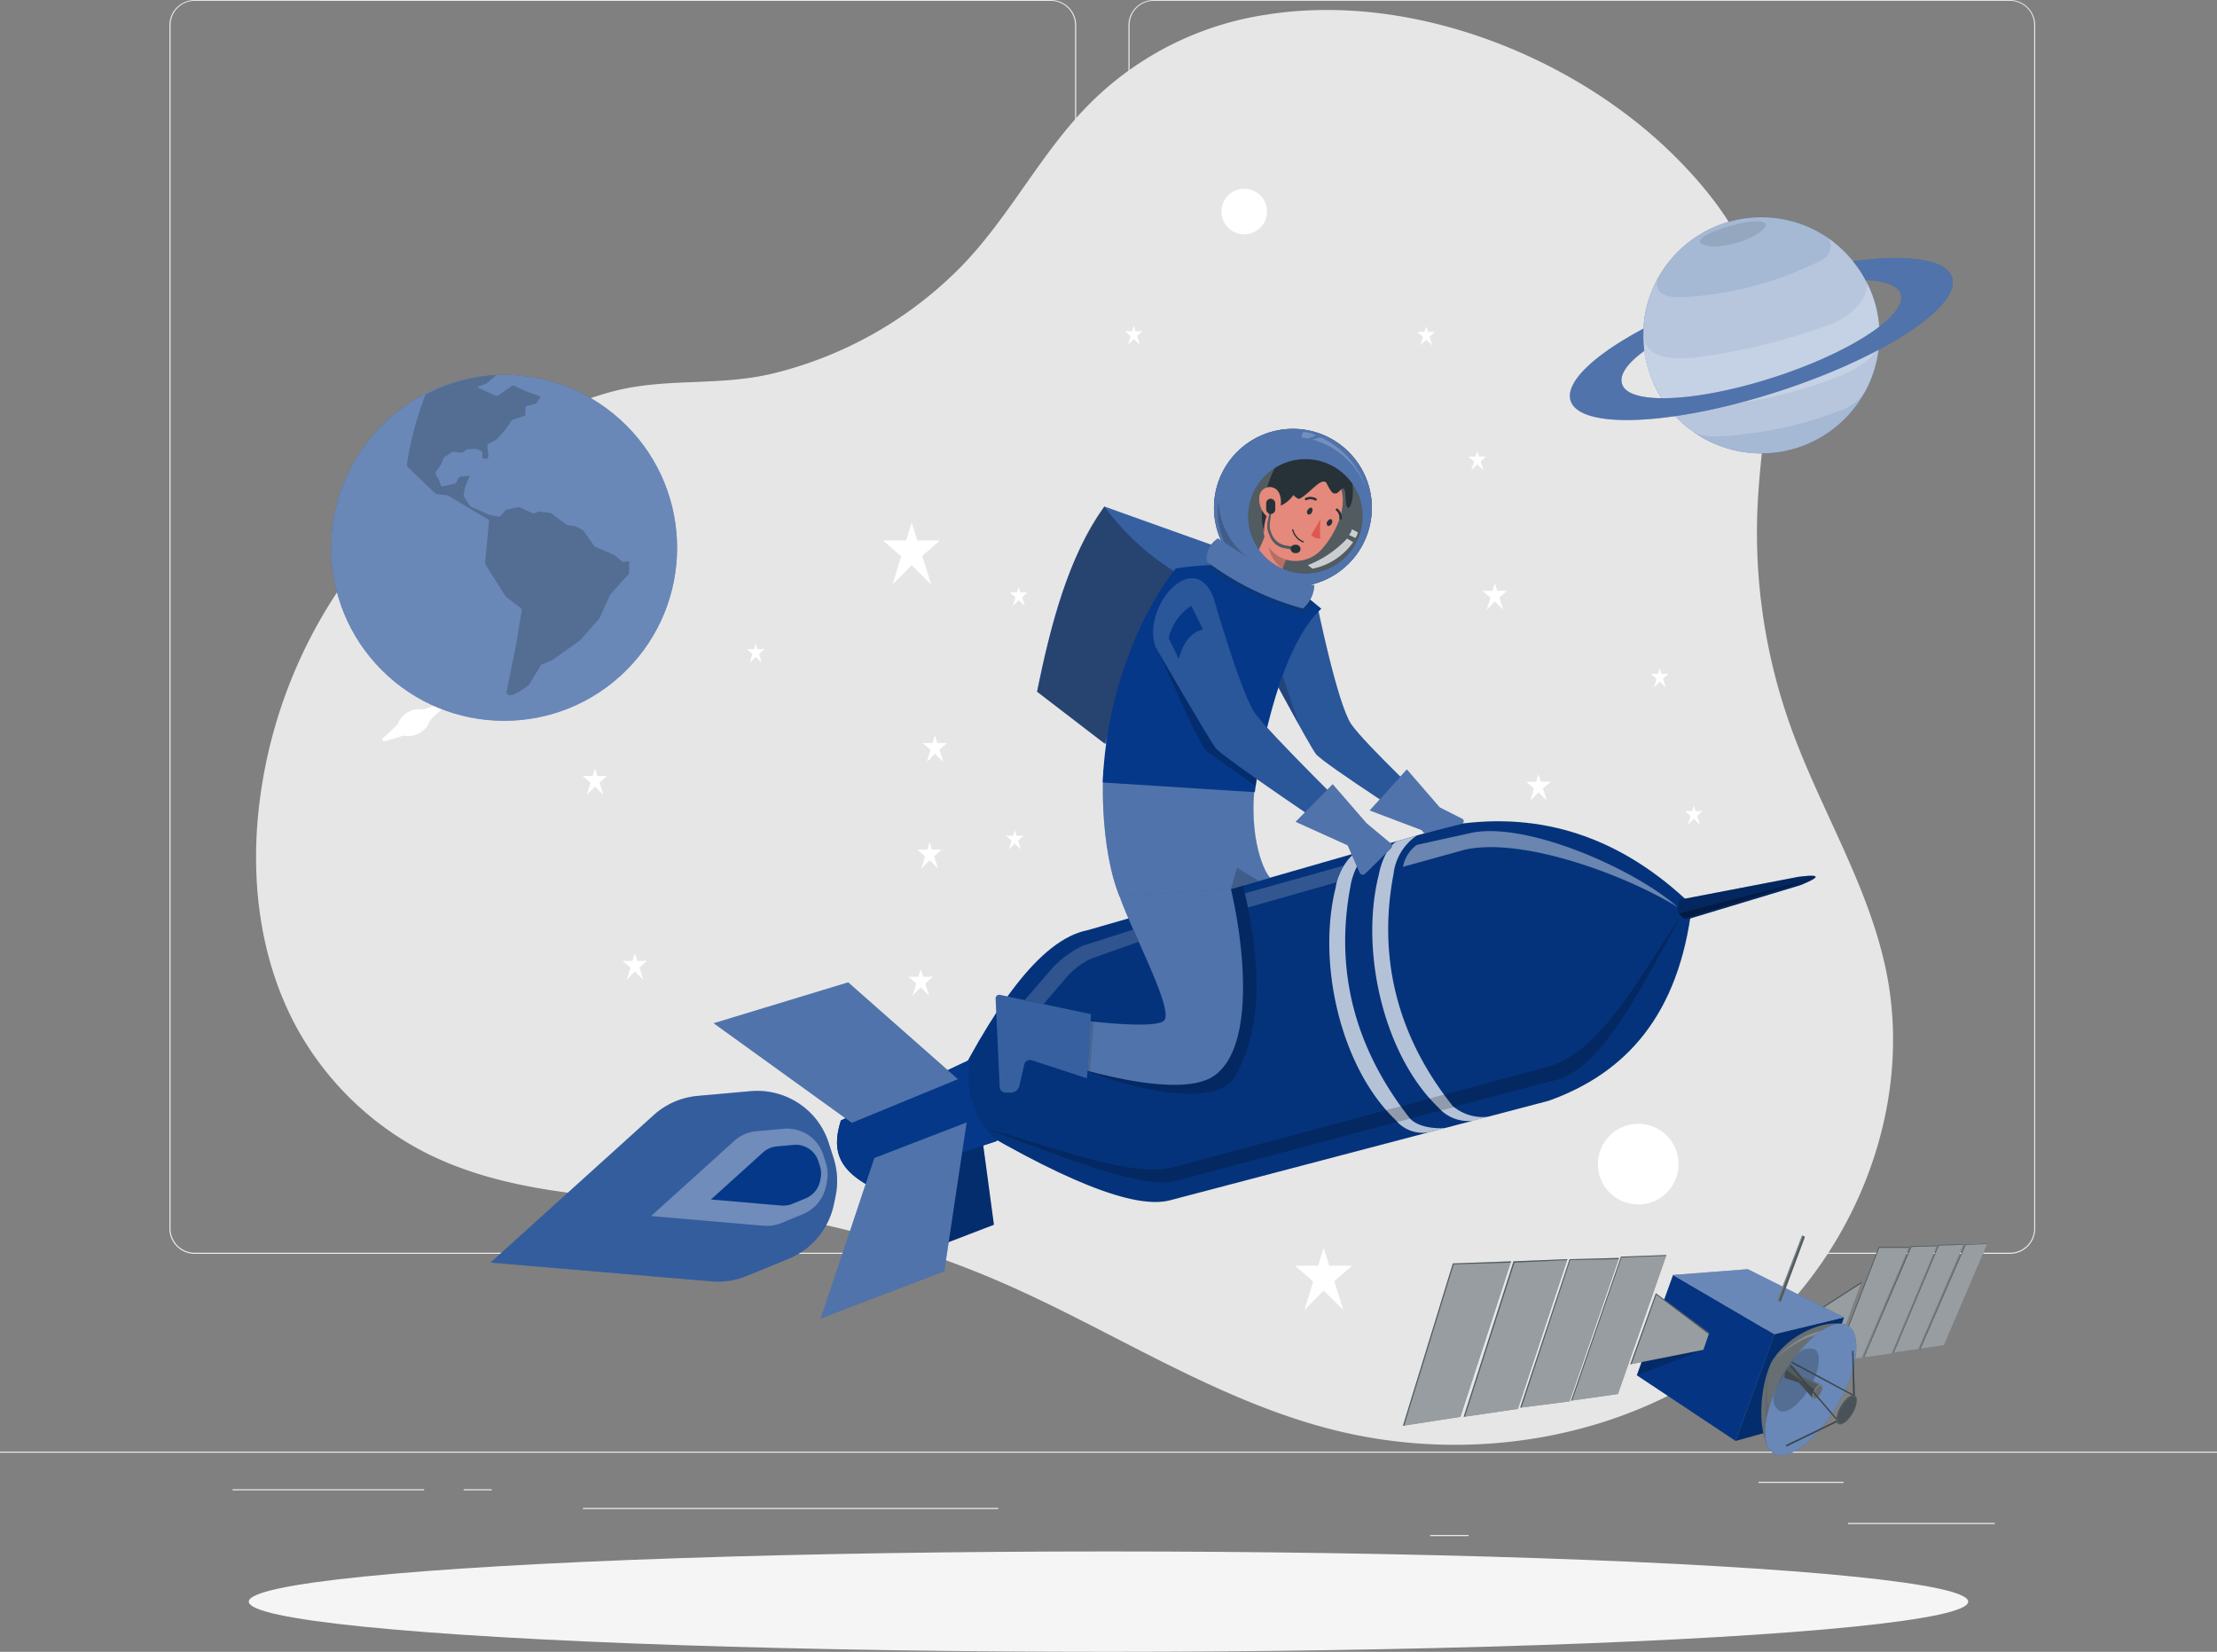 <svg id="Rocket-rafiki_2_" data-name="Rocket-rafiki (2)" xmlns="http://www.w3.org/2000/svg" width="259.77" height="193.56" viewBox="0 0 259.77 193.56">
  <rect x="0" y="0" width="259.77" height="193.56" fill="#808080" stroke="none"/>
  <g id="freepik--background-complete--inject-6" transform="translate(0 0)">
    <rect id="Rectangle_1136" data-name="Rectangle 1136" width="259.77" height="0.13" transform="translate(0 170.098)" fill="#ebebeb"/>
    <rect id="Rectangle_1137" data-name="Rectangle 1137" width="17.207" height="0.13" transform="translate(216.534 178.457)" fill="#ebebeb"/>
    <rect id="Rectangle_1138" data-name="Rectangle 1138" width="4.515" height="0.13" transform="translate(167.567 179.87)" fill="#ebebeb"/>
    <rect id="Rectangle_1139" data-name="Rectangle 1139" width="9.97" height="0.13" transform="translate(206.045 173.636)" fill="#ebebeb"/>
    <rect id="Rectangle_1140" data-name="Rectangle 1140" width="22.439" height="0.13" transform="translate(27.255 174.508)" fill="#ebebeb"/>
    <rect id="Rectangle_1141" data-name="Rectangle 1141" width="3.289" height="0.13" transform="translate(54.323 174.508)" fill="#ebebeb"/>
    <rect id="Rectangle_1142" data-name="Rectangle 1142" width="48.671" height="0.13" transform="translate(68.304 176.701)" fill="#ebebeb"/>
    <path id="Path_4009" data-name="Path 4009" d="M141.489,201.926H41.171a2.967,2.967,0,0,1-2.961-2.967V57.941A2.967,2.967,0,0,1,41.171,55H141.489a2.967,2.967,0,0,1,2.967,2.967V198.96A2.967,2.967,0,0,1,141.489,201.926ZM41.171,55.1a2.837,2.837,0,0,0-2.831,2.837V198.96a2.837,2.837,0,0,0,2.831,2.837H141.489a2.842,2.842,0,0,0,2.837-2.837V57.941a2.842,2.842,0,0,0-2.837-2.837Z" transform="translate(-18.358 -55)" fill="#ebebeb"/>
    <path id="Path_4010" data-name="Path 4010" d="M357.79,201.926H257.467a2.972,2.972,0,0,1-2.967-2.967V57.941A2.972,2.972,0,0,1,257.467,55H357.79a2.967,2.967,0,0,1,2.956,2.941V198.96A2.967,2.967,0,0,1,357.79,201.926ZM257.467,55.1a2.842,2.842,0,0,0-2.837,2.837V198.96a2.842,2.842,0,0,0,2.837,2.837H357.79a2.842,2.842,0,0,0,2.837-2.837V57.941A2.842,2.842,0,0,0,357.79,55.1Z" transform="translate(-122.277 -55)" fill="#ebebeb"/>
    <path id="Path_4011" data-name="Path 4011" d="M176.223,57.785A36.981,36.981,0,0,0,155.633,68.03c-6,5.923-9.705,13.8-15.716,19.743a46.275,46.275,0,0,1-21.54,12.059c-6.7,1.626-13.04.364-19.659,2.348A57.305,57.305,0,0,0,58.24,149.458c-1.242,9.113-.192,18.7,4.156,26.824a35.8,35.8,0,0,0,15.228,14.88c10.713,5.414,23.27,5.066,35.188,6.479a114.9,114.9,0,0,1,32.352,8.739c12.874,5.611,24.808,13.617,38.4,17.145,16.272,4.219,34.57,1.273,47.844-9.045s20.719-28.154,17.347-44.623c-2.078-10.105-7.793-19.052-11.238-28.762a67.364,67.364,0,0,1-3.813-26.06c.431-8.344,2.405-16.869.223-24.938-1.637-6.084-5.533-11.342-10.012-15.773C212.154,62.653,193.134,55.125,176.223,57.785Z" transform="translate(-27.749 -56.081)" fill="#e6e6e6"/>
    <path id="Path_4012" data-name="Path 4012" d="M205.8,174.963h-2.655l-.66-2.083-.644,2.083H199.11l2.151,1.86-1.029,3.33,2.25-2.281,2.307,2.281-1.07-3.367Z" transform="translate(-95.664 -111.637)" fill="#fff"/>
    <path id="Path_4013" data-name="Path 4013" d="M298.722,338.543h-2.66l-.66-2.083-.644,2.083H292.03l2.151,1.86-1.029,3.33,2.25-2.281,2.307,2.281-1.065-3.367Z" transform="translate(-140.309 -190.23)" fill="#fff"/>
    <path id="Path_4014" data-name="Path 4014" d="M209.733,245.794h-1.138l-.281-.894-.275.894H206.87l.92.795-.436,1.424.961-.972.987.972-.457-1.439Z" transform="translate(-99.393 -146.239)" fill="#fff"/>
    <path id="Path_4015" data-name="Path 4015" d="M347.053,230.5h-1.138l-.281-.894-.275.894H344.19l.92.795-.436,1.424.961-.977.987.977-.457-1.439Z" transform="translate(-165.369 -138.893)" fill="#fff"/>
    <path id="Path_4016" data-name="Path 4016" d="M210.947,221.774h-1.133l-.286-.894-.275.894H208.09l.92.795-.442,1.424.961-.972.987.972-.457-1.439Z" transform="translate(-99.979 -134.699)" fill="#fff"/>
    <path id="Path_4017" data-name="Path 4017" d="M134.273,229.188h-1.138l-.281-.888-.275.888H131.41l.92.795-.436,1.429.961-.977.987.977-.457-1.439Z" transform="translate(-63.137 -138.264)" fill="#fff"/>
    <path id="Path_4018" data-name="Path 4018" d="M143.268,270.894h-1.133l-.286-.894-.275.894H140.41l.92.795-.442,1.424.961-.977.987.977-.457-1.439Z" transform="translate(-67.461 -158.299)" fill="#fff"/>
    <path id="Path_4019" data-name="Path 4019" d="M337.223,187.444h-1.138l-.281-.894-.275.894H334.36l.92.795-.436,1.424.961-.972.987.972-.457-1.439Z" transform="translate(-160.646 -118.204)" fill="#fff"/>
    <path id="Path_4020" data-name="Path 4020" d="M321.708,129.259h-.821l-.2-.649-.2.649h-.842l.665.572-.317,1.029.7-.7.712.7-.332-1.039Z" transform="translate(-153.574 -90.367)" fill="#fff"/>
    <path id="Path_4021" data-name="Path 4021" d="M229.808,188.029h-.821l-.2-.649-.2.649h-.842l.665.571-.317,1.029.7-.7.712.7-.327-1.039Z" transform="translate(-109.42 -118.603)" fill="#fff"/>
    <path id="Path_4022" data-name="Path 4022" d="M170.508,200.814h-.821l-.208-.644-.2.644h-.842l.665.571-.317,1.034.691-.707.712.707-.327-1.039Z" transform="translate(-80.929 -124.748)" fill="#fff"/>
    <path id="Path_4023" data-name="Path 4023" d="M255.768,129.114h-.821l-.2-.644-.2.644H253.7l.665.571-.317,1.029.7-.7.712.7-.333-1.039Z" transform="translate(-121.893 -90.299)" fill="#fff"/>
    <path id="Path_4024" data-name="Path 4024" d="M374.378,206.394h-.821l-.2-.644-.2.644h-.842l.665.577L372.658,208l.7-.707.712.707-.333-1.039Z" transform="translate(-178.88 -127.429)" fill="#fff"/>
    <path id="Path_4025" data-name="Path 4025" d="M333.218,157.394H332.4l-.208-.644-.2.644h-.847l.67.577L331.5,159l.7-.707.712.707-.327-1.039Z" transform="translate(-159.104 -103.887)" fill="#fff"/>
    <path id="Path_4026" data-name="Path 4026" d="M382.078,237.324h-.821l-.208-.644-.2.644h-.842l.665.577-.317,1.029.691-.707.717.707-.333-1.044Z" transform="translate(-182.579 -142.29)" fill="#fff"/>
    <path id="Path_4027" data-name="Path 4027" d="M345.648,299.414h-.821l-.208-.644-.2.644h-.842l.665.571-.317,1.029.691-.7.712.7L345,299.975Z" transform="translate(-165.076 -172.122)" fill="#fff"/>
    <path id="Path_4028" data-name="Path 4028" d="M318.788,233.244h-.821l-.2-.644-.2.644h-.842l.665.577-.317,1.029.7-.7.712.7-.333-1.039Z" transform="translate(-152.171 -140.33)" fill="#fff"/>
    <path id="Path_4029" data-name="Path 4029" d="M228.928,242.9h-.821l-.208-.644-.2.644h-.842l.665.577-.317,1.029.691-.7.717.7-.333-1.039Z" transform="translate(-108.997 -144.971)" fill="#fff"/>
    <path id="Path_4030" data-name="Path 4030" d="M156.873,318.464h-1.138l-.281-.894-.281.894H154.01l.92.795-.436,1.424.961-.977.987.977-.457-1.439Z" transform="translate(-73.996 -181.154)" fill="#fff"/>
    <path id="Path_4031" data-name="Path 4031" d="M339.973,367.818H338.84l-.286-.888-.275.888H337.11l.925.795-.442,1.424.961-.972.987.972-.457-1.439Z" transform="translate(-161.968 -204.87)" fill="#fff"/>
    <path id="Path_4032" data-name="Path 4032" d="M207.733,274.474h-1.138l-.281-.894-.275.894H204.87l.925.795-.442,1.424.961-.972.987.972-.457-1.439Z" transform="translate(-98.432 -160.019)" fill="#fff"/>
    <ellipse id="Ellipse_5516" data-name="Ellipse 5516" cx="4.728" cy="4.728" rx="4.728" ry="4.728" transform="translate(185.779 133.856) rotate(-22.5)" fill="#fff"/>
    <path id="Path_4033" data-name="Path 4033" d="M280.811,100.24a2.67,2.67,0,1,1-2.67-2.67A2.67,2.67,0,0,1,280.811,100.24Z" transform="translate(-132.352 -75.453)" fill="#fff"/>
    <path id="Path_4034" data-name="Path 4034" d="M93.239,213.645l-2.2.7a2.7,2.7,0,0,0-3.008,1.777l-1.7,1.585a.218.218,0,0,0,.213.369l2.2-.665a2.686,2.686,0,0,0,3.091-1.782l1.642-1.59a.234.234,0,0,0-.244-.39Z" transform="translate(-41.446 -131.214)" fill="#fff"/>
  </g>
  <g id="freepik--Shadow--inject-6" transform="translate(29.151 181.798)">
    <ellipse id="freepik--path--inject-6" cx="100.734" cy="5.881" rx="100.734" ry="5.881" fill="#f5f5f5"/>
  </g>
  <g id="freepik--Satelite--inject-6" transform="translate(164.383 144.765)">
    <path id="Path_4035" data-name="Path 4035" d="M405.606,348.745l7.206-4.645-2.234,6.1H405.19Z" transform="translate(-359.06 -338.666)" fill="#263238"/>
    <path id="Path_4036" data-name="Path 4036" d="M405.606,348.745l7.206-4.645-2.234,6.1H405.19Z" transform="translate(-359.06 -338.666)" fill="#fff" opacity="0.2"/>
    <path id="Path_4037" data-name="Path 4037" d="M405.871,349.009l6.983-4.5L410.7,350.4H405.44Z" transform="translate(-359.18 -338.863)" fill="#fff" opacity="0.4"/>
    <path id="Path_4038" data-name="Path 4038" d="M417,349.244l5.554-13h-3.564l-5.117,13.243Z" transform="translate(-363.23 -334.889)" fill="#263238"/>
    <path id="Path_4039" data-name="Path 4039" d="M417,349.244l5.554-13h-3.564l-5.117,13.243Z" transform="translate(-363.23 -334.889)" fill="#fff" opacity="0.2"/>
    <path id="Path_4040" data-name="Path 4040" d="M417.1,349.345l5.507-12.895h-3.46l-5.066,13.124Z" transform="translate(-363.331 -334.99)" fill="#fff" opacity="0.4"/>
    <path id="Path_4041" data-name="Path 4041" d="M420.31,349.048l5.512-13.04,3.076-.078-5.3,12.651Z" transform="translate(-366.325 -334.74)" fill="#263238"/>
    <path id="Path_4042" data-name="Path 4042" d="M420.31,349.048l5.512-13.04,3.076-.078-5.3,12.651Z" transform="translate(-366.325 -334.74)" fill="#fff" opacity="0.2"/>
    <path id="Path_4043" data-name="Path 4043" d="M420.43,349.11l5.533-12.947,2.961-.083-5.273,12.573Z" transform="translate(-366.382 -334.812)" fill="#fff" opacity="0.4"/>
    <path id="Path_4044" data-name="Path 4044" d="M432.289,335.722l2.951-.062-5.289,12.266-2.951.426Z" transform="translate(-369.539 -334.611)" fill="#263238"/>
    <path id="Path_4045" data-name="Path 4045" d="M432.289,335.722l2.951-.062-5.289,12.266-2.951.426Z" transform="translate(-369.539 -334.611)" fill="#fff" opacity="0.2"/>
    <path id="Path_4046" data-name="Path 4046" d="M432.4,335.853l2.873-.083-5.263,12.209-2.883.416Z" transform="translate(-369.601 -334.663)" fill="#fff" opacity="0.4"/>
    <path id="Path_4047" data-name="Path 4047" d="M438.3,335.588l2.587-.078-5.081,11.913-2.826.416Z" transform="translate(-372.412 -334.539)" fill="#263238"/>
    <path id="Path_4048" data-name="Path 4048" d="M438.3,335.588l2.587-.078-5.081,11.913-2.826.416Z" transform="translate(-372.412 -334.539)" fill="#fff" opacity="0.2"/>
    <path id="Path_4049" data-name="Path 4049" d="M438.434,335.684l2.515-.094-5.066,11.871-2.743.4Z" transform="translate(-372.489 -334.577)" fill="#fff" opacity="0.4"/>
    <path id="Path_4050" data-name="Path 4050" d="M395.966,354.094,391.42,366.6l8.5-2.359,4.208-12.121Z" transform="translate(-352.444 -342.519)" fill="#053888"/>
    <path id="Path_4051" data-name="Path 4051" d="M395.966,354.094,391.42,366.6l8.5-2.359,4.208-12.121Z" transform="translate(-352.444 -342.519)" opacity="0.2"/>
    <path id="Path_4052" data-name="Path 4052" d="M373.395,342.56l11.872,6.941-4.546,12.505-11.57-7.689Z" transform="translate(-341.744 -337.926)" fill="#053888"/>
    <path id="Path_4053" data-name="Path 4053" d="M373.395,342.56l11.872,6.941-4.546,12.505-11.57-7.689Z" transform="translate(-341.744 -337.926)" opacity="0.05"/>
    <path id="Path_4054" data-name="Path 4054" d="M377.32,341.935l8.759-.675,11.279,5.642-8.167,1.974Z" transform="translate(-345.67 -337.301)" fill="#053888"/>
    <path id="Path_4055" data-name="Path 4055" d="M377.32,341.935l8.759-.675,11.279,5.642-8.167,1.974Z" transform="translate(-345.67 -337.301)" fill="#fff" opacity="0.4"/>
    <path id="Path_4056" data-name="Path 4056" d="M403.729,333.64l.333.171-2.821,7.58-.421-.13Z" transform="translate(-356.96 -333.64)" fill="#263238"/>
    <path id="Path_4057" data-name="Path 4057" d="M403.729,333.64l.13.068-2.9,7.6-.14-.042Z" transform="translate(-356.96 -333.64)" fill="#fff" opacity="0.4"/>
    <path id="Path_4058" data-name="Path 4058" d="M404.192,333.874l-.2-.1-2.9,7.6.281.088Z" transform="translate(-357.09 -333.703)" fill="#fff" opacity="0.2"/>
    <path id="Path_4059" data-name="Path 4059" d="M322.25,339.729l-5.85,19.026,6.733-1.049,5.938-18.225Z" transform="translate(-316.4 -336.446)" fill="#263238"/>
    <path id="Path_4060" data-name="Path 4060" d="M322.25,339.729l-5.85,19.026,6.733-1.049,5.938-18.225Z" transform="translate(-316.4 -336.446)" fill="#fff" opacity="0.2"/>
    <path id="Path_4061" data-name="Path 4061" d="M322.488,339.978l-5.808,18.9,6.588-1.029,5.886-18.075Z" transform="translate(-316.535 -336.585)" fill="#fff" opacity="0.4"/>
    <path id="Path_4062" data-name="Path 4062" d="M335.94,339.245l-5.85,18.225,6.354-.93,5.808-17.55Z" transform="translate(-322.977 -336.21)" fill="#263238"/>
    <path id="Path_4063" data-name="Path 4063" d="M335.94,339.245l-5.85,18.225,6.354-.93,5.808-17.55Z" transform="translate(-322.977 -336.21)" fill="#fff" opacity="0.2"/>
    <path id="Path_4064" data-name="Path 4064" d="M336.189,339.5l-5.808,18.049,6.2-.9,5.777-17.441Z" transform="translate(-323.117 -336.311)" fill="#fff" opacity="0.4"/>
    <path id="Path_4065" data-name="Path 4065" d="M348.638,338.861l-5.788,17.4,5.788-.738,5.788-16.812Z" transform="translate(-329.108 -336.076)" fill="#263238"/>
    <path id="Path_4066" data-name="Path 4066" d="M348.638,338.861l-5.788,17.4,5.788-.738,5.788-16.812Z" transform="translate(-329.108 -336.076)" fill="#fff" opacity="0.2"/>
    <path id="Path_4067" data-name="Path 4067" d="M348.86,339.1l-5.71,17.275,5.632-.717,5.736-16.667Z" transform="translate(-329.252 -336.21)" fill="#fff" opacity="0.4"/>
    <path id="Path_4068" data-name="Path 4068" d="M360.17,338.247l-5.85,16.88,5.492-.779,5.679-16.288Z" transform="translate(-334.619 -335.764)" fill="#263238"/>
    <path id="Path_4069" data-name="Path 4069" d="M360.17,338.247l-5.85,16.88,5.492-.779,5.679-16.288Z" transform="translate(-334.619 -335.764)" fill="#fff" opacity="0.2"/>
    <path id="Path_4070" data-name="Path 4070" d="M360.353,338.452l-5.782,16.755,5.362-.764,5.642-16.184Z" transform="translate(-334.739 -335.86)" fill="#fff" opacity="0.4"/>
    <path id="Path_4071" data-name="Path 4071" d="M376.933,351.319l-.691,2-8.562,1.7,2.993-8.333Z" transform="translate(-341.038 -339.91)" fill="#263238"/>
    <path id="Path_4072" data-name="Path 4072" d="M376.933,351.319l-.691,2-8.562,1.7,2.993-8.333Z" transform="translate(-341.038 -339.91)" fill="#fff" opacity="0.2"/>
    <path id="Path_4073" data-name="Path 4073" d="M377.015,351.639l-.629,1.834-8.406,1.673,2.9-8.136Z" transform="translate(-341.182 -340.064)" fill="#fff" opacity="0.4"/>
    <path id="Path_4074" data-name="Path 4074" d="M407.109,353.66l-8.162,15.207c-2.182-1.039-2.2-7.227-.571-10.78C400.386,354.637,404.849,352.943,407.109,353.66Z" transform="translate(-355.233 -343.181)" fill="#263238"/>
    <g id="Group_1025" data-name="Group 1025" transform="translate(42.439 14.906)" opacity="0.2">
      <path id="Path_4075" data-name="Path 4075" d="M400.016,371.884l-.353.66c-2.021-1.907-1.85-7.372-.873-10.214C397.252,368.424,400.016,371.884,400.016,371.884Z" transform="translate(-398.086 -362.33)"/>
    </g>
    <g id="Group_1026" data-name="Group 1026" transform="translate(41.992 10.317)" opacity="0.3">
      <path id="Path_4076" data-name="Path 4076" d="M407.109,353.66l-8.162,15.207c-2.182-1.039-2.2-7.227-.571-10.78C400.386,354.637,404.849,352.943,407.109,353.66Z" transform="translate(-397.225 -353.498)" fill="#fff"/>
    </g>
    <path id="Path_4077" data-name="Path 4077" d="M400.42,358.3c3.226-2.816,5.523-3.258,7.544-2.686l.327-.613C405.792,354.69,403.459,355.293,400.42,358.3Z" transform="translate(-356.768 -343.868)" fill="#fff" opacity="0.2"/>
    <path id="Path_4078" data-name="Path 4078" d="M400.29,359.42c-2.39,4.156-2.92,8.313-1.185,9.31s5.076-1.559,7.466-5.684,2.92-8.313,1.185-9.3S402.68,355.284,400.29,359.42Z" transform="translate(-355.646 -343.194)" fill="#053888"/>
    <path id="Path_4079" data-name="Path 4079" d="M400.29,359.42c-2.39,4.156-2.92,8.313-1.185,9.31s5.076-1.559,7.466-5.684,2.92-8.313,1.185-9.3S402.68,355.284,400.29,359.42Z" transform="translate(-355.646 -343.194)" fill="#fff" opacity="0.4"/>
    <path id="Path_4080" data-name="Path 4080" d="M401.191,361.933a15.4,15.4,0,0,0-1.148,2.567,1.631,1.631,0,0,0,.582,1.907c.831.478,2.437-.743,3.585-2.728s1.4-3.99.572-4.473a1.861,1.861,0,0,0-2.109.681,13.671,13.671,0,0,0-1.481,2.047Z" transform="translate(-356.536 -345.863)" opacity="0.2"/>
    <path id="Path_4081" data-name="Path 4081" d="M406.776,365.224l-2.172-.878L403.373,363a1.289,1.289,0,0,0-.888,1.439l1.673.551,1.663,1.876Z" transform="translate(-357.752 -347.746)" fill="#263238"/>
    <path id="Path_4082" data-name="Path 4082" d="M406.776,365.224l-2.172-.878L403.373,363a1.289,1.289,0,0,0-.888,1.439l1.673.551,1.663,1.876Z" transform="translate(-357.752 -347.746)" fill="#fff" opacity="0.2"/>
    <path id="Path_4083" data-name="Path 4083" d="M408.945,367.884c-.265.462-.322.92-.13,1.039s.561-.171.826-.629.322-.92.13-1.039S409.21,367.427,408.945,367.884Z" transform="translate(-360.747 -349.778)" fill="#263238"/>
    <path id="Path_4084" data-name="Path 4084" d="M408.945,367.884c-.265.462-.322.92-.13,1.039s.561-.171.826-.629.322-.92.13-1.039S409.21,367.427,408.945,367.884Z" transform="translate(-360.747 -349.778)" fill="#fff" opacity="0.4"/>
    <path id="Path_4085" data-name="Path 4085" d="M402.687,364.06a1.6,1.6,0,0,0-.192.909l1.673.551,1.663,1.876c-.208-.156-.062-.779.177-1.107C406.007,366.289,405.352,365.878,402.687,364.06Z" transform="translate(-357.762 -348.256)" opacity="0.2"/>
    <path id="Path_4086" data-name="Path 4086" d="M407.28,365.271l-2.083-.784L403.9,363.13l-.083.031,1.34,1.34,2,.81Z" transform="translate(-358.402 -347.809)" fill="#fff" opacity="0.2"/>
    <g id="Group_1027" data-name="Group 1027" transform="translate(48.094 17.621)" opacity="0.2">
      <path id="Path_4087" data-name="Path 4087" d="M409.178,368.1c-.223.39-.275.785-.114.878s.483-.145.707-.52.275-.785.114-.883S409.4,367.709,409.178,368.1Z" transform="translate(-408.97 -367.556)"/>
      <path id="Path_4088" data-name="Path 4088" d="M409.178,368.1c-.223.39-.275.785-.114.878s.483-.145.707-.52.275-.785.114-.883S409.4,367.709,409.178,368.1Z" transform="translate(-408.97 -367.556)" opacity="0.4"/>
    </g>
    <path id="Path_4089" data-name="Path 4089" d="M402.75,378.264l.1.166,5.954-2.9-.078-.156Z" transform="translate(-357.888 -353.69)" fill="#263238"/>
    <path id="Path_4090" data-name="Path 4090" d="M402.75,378.264l.1.166,5.954-2.9-.078-.156Z" transform="translate(-357.888 -353.69)" fill="#fff" opacity="0.1"/>
    <path id="Path_4091" data-name="Path 4091" d="M417.71,359.69h.156l.166,5.216h-.208Z" transform="translate(-365.075 -346.156)" fill="#263238"/>
    <path id="Path_4092" data-name="Path 4092" d="M417.71,359.69h.156l.166,5.216h-.208Z" transform="translate(-365.075 -346.156)" fill="#fff" opacity="0.1"/>
    <path id="Path_4093" data-name="Path 4093" d="M404.135,362.14l7.31,3.943-.088.12L404,362.275Z" transform="translate(-358.488 -347.333)" fill="#263238"/>
    <path id="Path_4094" data-name="Path 4094" d="M404.135,362.14l7.31,3.943-.088.12L404,362.275Z" transform="translate(-358.488 -347.333)" fill="#fff" opacity="0.1"/>
    <path id="Path_4095" data-name="Path 4095" d="M403.65,362.966l.125-.156,5.518,6.453-.083.125Z" transform="translate(-358.32 -347.655)" fill="#263238"/>
    <path id="Path_4096" data-name="Path 4096" d="M403.65,362.966l.125-.156,5.518,6.453-.083.125Z" transform="translate(-358.32 -347.655)" fill="#fff" opacity="0.1"/>
    <path id="Path_4097" data-name="Path 4097" d="M414.647,370.971c-.52.93-.655,1.865-.265,2.078s1.143-.343,1.678-1.273.655-1.865.265-2.078S415.187,370.041,414.647,370.971Z" transform="translate(-363.368 -350.943)" fill="#263238"/>
    <path id="Path_4098" data-name="Path 4098" d="M414.647,370.971c-.52.93-.655,1.865-.265,2.078s1.143-.343,1.678-1.273.655-1.865.265-2.078S415.187,370.041,414.647,370.971Z" transform="translate(-363.368 -350.943)" fill="#fff" opacity="0.2"/>
    <path id="Path_4099" data-name="Path 4099" d="M414.969,371.247c-.483.836-.587,1.673-.239,1.876s1.039-.312,1.507-1.143.587-1.678.239-1.881S415.452,370.411,414.969,371.247Z" transform="translate(-363.545 -351.136)" opacity="0.1"/>
    <path id="Path_4100" data-name="Path 4100" d="M376.948,359.45l-7.8,2.982.571-1.585Z" transform="translate(-341.744 -346.041)" opacity="0.2"/>
  </g>
  <g id="freepik--planet-2--inject-6" transform="translate(183.947 25.457)">
    <ellipse id="Ellipse_5517" data-name="Ellipse 5517" cx="13.835" cy="13.835" rx="13.835" ry="13.835" transform="translate(8.595)" fill="#053888"/>
    <ellipse id="Ellipse_5518" data-name="Ellipse 5518" cx="13.835" cy="13.835" rx="13.835" ry="13.835" transform="translate(8.595)" fill="#fff" opacity="0.4"/>
    <ellipse id="Ellipse_5519" data-name="Ellipse 5519" cx="13.835" cy="13.835" rx="13.835" ry="13.835" transform="translate(8.595)" fill="#fff" opacity="0.4"/>
    <path id="Path_4101" data-name="Path 4101" d="M372.228,113.561c-.312,1.559.769,2.213,3.143,2.078a40.608,40.608,0,0,0,16.153-4.354,1.834,1.834,0,0,0,.795-2.525c6.718,5.336,7.185,12.469,4.26,17.95a5.533,5.533,0,0,1-3.019,2.25,42.8,42.8,0,0,1-11.181,2.738c-3.548.52-5.632.286-6.432-.639C369.895,126.367,369.386,119.172,372.228,113.561Z" transform="translate(-361.986 -106.287)" fill="#fff" opacity="0.2"/>
    <path id="Path_4102" data-name="Path 4102" d="M370.6,125.047a13.108,13.108,0,0,0,2.286,7.466c.727,1.039,3.081,1.247,6.754.733a52.277,52.277,0,0,0,13.918-3.408c2.431-.956,4.042-2.177,4.733-3.71a14.027,14.027,0,0,0-1.413-7.118c-.213,1.912-1.522,3.5-4.156,4.676a70.964,70.964,0,0,1-15.966,3.943C373.281,128.029,370.886,127.458,370.6,125.047Z" transform="translate(-362.005 -111.212)" fill="#fff" opacity="0.2"/>
    <path id="Path_4103" data-name="Path 4103" d="M385.015,106.106a20.839,20.839,0,0,1,4.084-1.117c1.834-.187,2.151.125,1.948.608a6.234,6.234,0,0,1-1.9,1.33,11.545,11.545,0,0,1-3.481.9,3.7,3.7,0,0,1-2.229-.327C383.186,107.047,383.934,106.569,385.015,106.106Z" transform="translate(-368.149 -104.449)" opacity="0.1"/>
    <path id="Path_4104" data-name="Path 4104" d="M398.832,115.465c-.691-2.13-5.237-2.728-11.581-1.891a12.286,12.286,0,0,1,1.465,2.213h0c2.27.088,3.772.629,4.1,1.631.8,2.478-5.855,6.853-14.869,9.767s-16.968,3.278-17.768.8c-.348-1.039.488-2.322,2.483-3.819-.026,0,.14-.109.114-.094a14.156,14.156,0,0,1-.094-2.6c-5.788,3.086-9.237,6.3-8.536,8.463,1.1,3.393,12,2.9,24.34-1.1S399.934,118.858,398.832,115.465Z" transform="translate(-354.057 -108.425)" fill="#053888"/>
    <path id="Path_4105" data-name="Path 4105" d="M398.832,115.465c-.691-2.13-5.237-2.728-11.581-1.891a12.286,12.286,0,0,1,1.465,2.213h0c2.27.088,3.772.629,4.1,1.631.8,2.478-5.855,6.853-14.869,9.767s-16.968,3.278-17.768.8c-.348-1.039.488-2.322,2.483-3.819-.026,0,.14-.109.114-.094a14.156,14.156,0,0,1-.094-2.6c-5.788,3.086-9.237,6.3-8.536,8.463,1.1,3.393,12,2.9,24.34-1.1S399.934,118.858,398.832,115.465Z" transform="translate(-354.057 -108.425)" fill="#fff" opacity="0.3"/>
  </g>
  <g id="freepik--planet-1--inject-6" transform="translate(30.409 35.534)">
    <circle id="Ellipse_5520" data-name="Ellipse 5520" cx="20.267" cy="20.267" r="20.267" transform="translate(0 28.662) rotate(-45)" fill="#053888"/>
    <circle id="Ellipse_5521" data-name="Ellipse 5521" cx="20.267" cy="20.267" r="20.267" transform="translate(0 28.662) rotate(-45)" fill="#fff" opacity="0.4"/>
    <path id="Path_4106" data-name="Path 4106" d="M117.722,161.405l-.462.068a.421.421,0,0,1-.338-.094l-.748-.629a.713.713,0,0,0-.1-.068l-2.182-.94a.426.426,0,0,1-.182-.151l-1.231-1.74a.52.52,0,0,0-.218-.182l-.722-.332a.343.343,0,0,0-.1-.031l-.764-.114a.7.7,0,0,1-.291-.125l-1.621-1.226a.473.473,0,0,0-.223-.088l-1.19-.156a.431.431,0,0,0-.229.031l-.322.14a.436.436,0,0,1-.343,0l-1.418-.655a.405.405,0,0,0-.27-.031l-1.257.281a.4.4,0,0,0-.2.125l-.52.572a.374.374,0,0,1-.358.114l-1.039-.218-2.187-.977-.712-1.112a.41.41,0,0,1-.052-.291l.156-.862.52-1.237a.073.073,0,0,0-.078-.1l-.92.109a.379.379,0,0,0-.281.187l-.27.468a.447.447,0,0,1-.286.208l-1.257.281a.234.234,0,0,1-.281-.156L95.58,152l-.384-.707a.369.369,0,0,1,0-.384l.623-.909.244-.629a.4.4,0,0,1,.161-.2l.826-.52a.441.441,0,0,1,.281-.062l.785.109a.358.358,0,0,0,.281-.078l.317-.249a.379.379,0,0,1,.2-.073l.878-.062a.426.426,0,0,1,.208.042l.473.218a.27.27,0,0,1,.151.244v.421a.249.249,0,0,0,.249.249h.14a.327.327,0,0,0,.322-.353l-.042-.364-.083-.738a.343.343,0,0,1,.187-.348l.842-.421,1.1-1.211.748-1.127,1.382-.431a.286.286,0,0,0,.2-.27v-.675a.265.265,0,0,1,.2-.26l.914-.223a.353.353,0,0,0,.2-.135l.379-.561a.151.151,0,0,0-.073-.229l-1.668-.613-1.221-.592a.333.333,0,0,0-.333.026l-1.559,1.086a.384.384,0,0,1-.374.031l-1.127-.52-.847-.39a.094.094,0,0,1,0-.171l.857-.286a.291.291,0,0,0,.1-.057l1.164-.977a20.127,20.127,0,0,0-8.313,2.286,37.49,37.49,0,0,0-2.182,8.167.416.416,0,0,0,.13.353l3.19,3.055a.348.348,0,0,0,.208.094l1.185.13a.353.353,0,0,1,.166.057l4.572,2.748a.322.322,0,0,1,.161.317l-.442,4.619a.753.753,0,0,0,.114.494l2.234,3.548a.483.483,0,0,0,.109.119l1.714,1.32a.291.291,0,0,1,.109.275l-.613,3.751-1.169,5.793c.114.779,1.127.3,2.6-.79l1.46-2.4,1.283-.52,3.284-2.343,2.26-2.561,1.216-2.691a.592.592,0,0,1,.078-.119l1.237-1.418.826-.857a.431.431,0,0,0,.119-.291V161.5a.088.088,0,0,0-.1-.094Z" transform="translate(-74.513 -131.181)" opacity="0.2"/>
    <path id="Path_4107" data-name="Path 4107" d="M90.18,161.93Z" transform="translate(-73.737 -141.909)" fill="#fff"/>
    <path id="Path_4108" data-name="Path 4108" d="M147.73,177.55Z" transform="translate(-101.388 -149.414)" fill="#fff"/>
    <path id="Path_4109" data-name="Path 4109" d="M150.31,174.26Z" transform="translate(-102.627 -147.833)" fill="#fff"/>
    <path id="Path_4110" data-name="Path 4110" d="M150.31,174.205V174.2h0Z" transform="translate(-102.627 -147.804)" fill="#fff"/>
    <path id="Path_4111" data-name="Path 4111" d="M131.056,147.811h-.026a.068.068,0,0,0,0-.031Z" transform="translate(-93.364 -135.111)" fill="#fff"/>
  </g>
  <g id="freepik--Character--inject-6" transform="translate(57.482 46.428)">
    <path id="Path_4112" data-name="Path 4112" d="M272.774,248.5c1.694.894,14.859,15.742,11.347,22.8-2.6,5.2-18.833,7.611-18.833,7.611l-2-4.432s11.887-4.208,12.589-6.053-12.656-11.664-12.656-11.664Z" transform="translate(-183.949 -194.397)" fill="#053888"/>
    <path id="Path_4113" data-name="Path 4113" d="M272.774,248.5c1.694.894,14.859,15.742,11.347,22.8-2.6,5.2-18.833,7.611-18.833,7.611l-2-4.432s11.887-4.208,12.589-6.053-12.656-11.664-12.656-11.664Z" transform="translate(-183.949 -194.397)" fill="#fff" opacity="0.3"/>
    <path id="Path_4114" data-name="Path 4114" d="M273.124,292.63c-.426,1.725-1.663,3.055-4.187,3.772l1.559,3.154-.322.068-2.463-4.78Z" transform="translate(-186.106 -215.6)" opacity="0.2"/>
    <path id="Path_4115" data-name="Path 4115" d="M256.956,295l3.445,6.692-6.635,1.5a.691.691,0,0,0-.52.883l.79,2.437a1.039,1.039,0,0,1-.442,1.179l-.52.312a.712.712,0,0,1-.956-.218l-5.715-8.63a.426.426,0,0,1,.218-.639Z" transform="translate(-175.835 -216.739)" fill="#053888"/>
    <g id="Group_1028" data-name="Group 1028" transform="translate(70.498 78.261)" opacity="0.2">
      <path id="Path_4116" data-name="Path 4116" d="M256.956,295l3.445,6.692-6.635,1.5a.691.691,0,0,0-.52.883l.79,2.437a1.039,1.039,0,0,1-.442,1.179l-.52.312a.712.712,0,0,1-.956-.218l-5.715-8.63a.426.426,0,0,1,.218-.639Z" transform="translate(-246.333 -295)" fill="#fff"/>
    </g>
    <path id="Path_4117" data-name="Path 4117" d="M255,297.054a20.984,20.984,0,0,0,7.471.52l-1.351-2.624Z" transform="translate(-179.999 -216.715)" opacity="0.2"/>
    <path id="Path_4118" data-name="Path 4118" d="M279.019,266.991l1.091,1c1.112-4.016-.894-7.861-1.559-12.989l-.961.27A52.514,52.514,0,0,1,279.019,266.991Z" transform="translate(-190.853 -197.52)" opacity="0.2"/>
    <path id="Path_4119" data-name="Path 4119" d="M213.8,318.3l-9.435,3.621L202.6,308.046l9.321-3.736Z" transform="translate(-154.823 -221.212)" fill="#053888"/>
    <path id="Path_4120" data-name="Path 4120" d="M213.8,318.3l-9.435,3.621L202.6,308.046l9.321-3.736Z" transform="translate(-154.823 -221.212)" opacity="0.2"/>
    <path id="Path_4121" data-name="Path 4121" d="M212.72,273.886c5.616-11.5,11.248-19.784,16.921-20.886l42.971-12.365c10.308-1.559,19.607,1.486,27.842,9.445-1.522,12.916-7.793,19.7-16.792,22.907l-44.441,11.679C235.164,285.674,226.831,282.547,212.72,273.886Z" transform="translate(-159.685 -190.429)" fill="#053888"/>
    <path id="Path_4122" data-name="Path 4122" d="M189.231,301.123,204.365,294a7.539,7.539,0,0,1,3.154,9.528l-15.358,5.055C188.862,306.62,188.187,304.458,189.231,301.123Z" transform="translate(-148.182 -216.258)" fill="#053888"/>
    <path id="Path_4123" data-name="Path 4123" d="M141.08,301.076l-6.188.556a8.832,8.832,0,0,0-5.128,2.239l-19.124,17.29,25.878,2.2a8.832,8.832,0,0,0,4.084-.618l4.956-2.026a8.832,8.832,0,0,0,5.315-6.411l.2-.966a8.832,8.832,0,0,0-.244-4.432l-.561-1.751a8.832,8.832,0,0,0-1.678-3.029h0a8.832,8.832,0,0,0-7.507-3.05Z" transform="translate(-110.64 -219.641)" fill="#053888"/>
    <path id="Path_4124" data-name="Path 4124" d="M141.08,301.076l-6.188.556a8.832,8.832,0,0,0-5.128,2.239l-19.124,17.29,25.878,2.2a8.832,8.832,0,0,0,4.084-.618l4.956-2.026a8.832,8.832,0,0,0,5.315-6.411l.2-.966a8.832,8.832,0,0,0-.244-4.432l-.561-1.751a8.832,8.832,0,0,0-1.678-3.029h0a8.832,8.832,0,0,0-7.507-3.05Z" transform="translate(-110.64 -219.641)" fill="#fff" opacity="0.19"/>
    <path id="Path_4125" data-name="Path 4125" d="M162.333,309.571l-3.154.286a4.494,4.494,0,0,0-2.6,1.138L146.84,319.8l13.181,1.133a4.51,4.51,0,0,0,2.078-.317l2.525-1.039a4.5,4.5,0,0,0,2.707-3.268l.1-.494a4.483,4.483,0,0,0-.119-2.255l-.286-.894a4.509,4.509,0,0,0-.857-1.559h0a4.489,4.489,0,0,0-3.834-1.538Z" transform="translate(-128.033 -223.729)" fill="#fff" opacity="0.29"/>
    <path id="Path_4126" data-name="Path 4126" d="M170.035,313.211l-1.974.177a2.826,2.826,0,0,0-1.631.717l-6.089,5.507,8.24.707a2.867,2.867,0,0,0,1.3-.2l1.559-.644a2.816,2.816,0,0,0,1.689-2.047l.062-.307a2.816,2.816,0,0,0-.078-1.408l-.177-.561a2.821,2.821,0,0,0-.52-.961h0a2.816,2.816,0,0,0-2.385-.982Z" transform="translate(-134.519 -225.483)" fill="#053888"/>
    <path id="Path_4127" data-name="Path 4127" d="M212.72,273.845c5.616-11.5,11.248-19.784,17.264-20.984l42.94-12.344c9.97-1.481,19.27,1.585,27.5,9.544-1.522,12.916-7.793,19.7-16.792,22.907L239.2,284.647C235.164,285.634,226.831,282.506,212.72,273.845Z" transform="translate(-159.685 -190.389)" opacity="0.1"/>
    <path id="Path_4128" data-name="Path 4128" d="M189.231,301.123,204.365,294a10.16,10.16,0,0,0,3.154,9.528l-15.358,5.055C188.862,306.62,188.187,304.458,189.231,301.123Z" transform="translate(-148.182 -216.258)" fill="#053888"/>
    <path id="Path_4129" data-name="Path 4129" d="M185.14,331.113l14.459-5.523,2.618-17.431L191.4,312.327Z" transform="translate(-146.434 -223.061)" fill="#053888"/>
    <path id="Path_4130" data-name="Path 4130" d="M185.14,331.113l14.459-5.523,2.618-17.431L191.4,312.327Z" transform="translate(-146.434 -223.061)" fill="#fff" opacity="0.3"/>
    <path id="Path_4131" data-name="Path 4131" d="M160.96,281.36l15.758-4.79,12.859,11.342-12.433,5.117Z" transform="translate(-134.817 -207.884)" fill="#053888"/>
    <path id="Path_4132" data-name="Path 4132" d="M160.96,281.36l15.758-4.79,12.859,11.342-12.433,5.117Z" transform="translate(-134.817 -207.884)" fill="#fff" opacity="0.3"/>
    <path id="Path_4133" data-name="Path 4133" d="M312.525,244.093l2.172-.623a6.312,6.312,0,0,0-2.717,4.51c-1.907,10.038.592,19.223,6.941,27.177a5.413,5.413,0,0,0,4.188,1.247l-1.86.488a4.69,4.69,0,0,1-4.011-1.559c-6.4-6.125-9.211-18.335-7-27.214C310.645,246.021,311.621,244.353,312.525,244.093Z" transform="translate(-206.181 -191.98)" fill="#fff" opacity="0.7"/>
    <path id="Path_4134" data-name="Path 4134" d="M302.914,246.857l2.078-.6c-1.32.572-2.431,2.676-2.717,4.489-1.9,10.038.613,19.1,6.941,27.177.894.992,2.7,1.242,4.156,1.159l-1.943.494a4.113,4.113,0,0,1-3.886-1.465c-6.4-6.125-9.217-18.335-7-27.214C300.852,248.806,302.3,247.034,302.914,246.857Z" transform="translate(-201.521 -193.321)" fill="#fff" opacity="0.7"/>
    <path id="Path_4135" data-name="Path 4135" d="M378.568,255.33c-.4,1.075-.218,1.9.795,2.338l13.409-4.052c2.011-.826,2.754-1.351-.239-.972Z" transform="translate(-239.274 -196.328)" fill="#053888"/>
    <path id="Path_4136" data-name="Path 4136" d="M378.568,255.33c-.4,1.075-.218,1.9.795,2.338l13.409-4.052c2.011-.826,2.754-1.351-.239-.972Z" transform="translate(-239.274 -196.328)" opacity="0.3"/>
    <path id="Path_4137" data-name="Path 4137" d="M222.44,286.537c8.609,3.117,18.293,7.31,22.4,6.073l43.87-11.664c5.783-.857,11.1-12.105,15.108-19.317-4.676,6.64-9.4,16.423-16.277,17.836l-42.7,11.451C239.876,292.563,230.415,288.625,222.44,286.537Z" transform="translate(-164.355 -200.706)" opacity="0.2"/>
    <path id="Path_4138" data-name="Path 4138" d="M318.026,244.065a4.156,4.156,0,0,0-1.616,2.572l7.274-2.016c6.853-1.491,18.937,3.029,24.938,6.754-5.2-4.614-18.09-10.193-24.418-8.671Z" transform="translate(-209.504 -191.489)" fill="#fff" opacity="0.4"/>
    <path id="Path_4139" data-name="Path 4139" d="M378.65,257.224l.582.6,15.3-4.7Z" transform="translate(-239.408 -196.617)" opacity="0.3"/>
    <path id="Path_4140" data-name="Path 4140" d="M260.2,255.66l-.374,20.719-14.625.078c7.622,2.935,15.223,3.813,17.2.857,3.424-5.715,3.273-13.581,1.039-22.595Z" transform="translate(-175.291 -197.386)" opacity="0.2"/>
    <path id="Path_4141" data-name="Path 4141" d="M280.77,253.482l11.6-3.242a4.338,4.338,0,0,0-.842,1.943l-10.391,2.951Z" transform="translate(-192.381 -195.233)" fill="#e6e6e6" opacity="0.2"/>
    <path id="Path_4142" data-name="Path 4142" d="M243.832,264.68l-5.876,1.876a11.949,11.949,0,0,0-3.637,2.676l-3.18,3.684,2.187.478,2.639-3.076a8.978,8.978,0,0,1,2.894-2.224l5.606-1.99Z" transform="translate(-168.535 -202.171)" fill="#e0e0e0" opacity="0.2"/>
    <path id="Path_4143" data-name="Path 4143" d="M233.89,190.941,241.777,197l12.713,1.621,7.881-18.226-3.715-5.112-16.88-6.032C237.532,175.287,235.547,182.794,233.89,190.941Z" transform="translate(-169.857 -156.321)" fill="#053888"/>
    <path id="Path_4144" data-name="Path 4144" d="M233.89,190.941,241.777,197l12.713,1.621,7.881-18.226-3.715-5.112-16.88-6.032C238.1,174.549,235.537,181.927,233.89,190.941Z" transform="translate(-169.857 -156.321)" fill="#fff" opacity="0.2"/>
    <path id="Path_4145" data-name="Path 4145" d="M233.89,190.941l7.887,6.053,8.162-20.169a29.587,29.587,0,0,1-8.162-7.575C238.472,173.583,235.88,180.981,233.89,190.941Z" transform="translate(-169.857 -156.321)" opacity="0.3"/>
    <path id="Path_4146" data-name="Path 4146" d="M255.985,248.519c1.07,1.559,5.621,20.943-.81,25.5-4.728,3.351-20.195-2.2-20.195-2.2l.327-4.853s12.469,1.917,13.96.623-5.279-13.092-5.637-16.262S255.985,248.519,255.985,248.519Z" transform="translate(-170.38 -194.401)" fill="#053888"/>
    <path id="Path_4147" data-name="Path 4147" d="M255.985,248.519c1.07,1.559,5.621,20.943-.81,25.5-4.728,3.351-20.195-2.2-20.195-2.2l.327-4.853s12.469,1.917,13.96.623-5.279-13.092-5.637-16.262S255.985,248.519,255.985,248.519Z" transform="translate(-170.38 -194.401)" fill="#fff" opacity="0.3"/>
    <path id="Path_4148" data-name="Path 4148" d="M235.72,281.646l-.478,7.507-6.468-2.115a.686.686,0,0,0-.883.52l-.572,2.494a1.039,1.039,0,0,1-.987.785h-.6a.712.712,0,0,1-.712-.675l-.478-10.344a.426.426,0,0,1,.52-.436Z" transform="translate(-165.364 -209.229)" fill="#053888"/>
    <path id="Path_4149" data-name="Path 4149" d="M290.811,191.64s2.364,11.57,3.98,13.893,9.871,10.115,9.871,10.115l-.779,2.421s-12.4-7.954-13.248-9.071S284,197.022,284,197.022Z" transform="translate(-193.932 -167.078)" fill="#053888"/>
    <path id="Path_4150" data-name="Path 4150" d="M300.755,164.089s-.675,3.289-3.221,4.011.042-6.328.042-6.328l2.328-.572Z" transform="translate(-199.896 -152.453)" fill="#263238"/>
    <circle id="Ellipse_5522" data-name="Ellipse 5522" cx="9.248" cy="9.248" r="9.248" transform="translate(80.932 13.078) rotate(-45)" fill="#263238"/>
    <circle id="Ellipse_5523" data-name="Ellipse 5523" cx="9.248" cy="9.248" r="9.248" transform="translate(80.932 13.078) rotate(-45)" fill="#fff" opacity="0.2"/>
    <path id="Path_4151" data-name="Path 4151" d="M295.505,180a7.689,7.689,0,0,0,4.769-3.117l-.712-.421a12.557,12.557,0,0,1-4.593,3.117Z" transform="translate(-199.203 -159.785)" fill="#fff" opacity="0.7"/>
    <path id="Path_4152" data-name="Path 4152" d="M304.968,175.383l-.738-.348a1.46,1.46,0,0,0,.338-.675l.691.353a1.138,1.138,0,0,1-.291.67Z" transform="translate(-203.652 -158.776)" fill="#fff" opacity="0.7"/>
    <path id="Path_4153" data-name="Path 4153" d="M278.3,176.638c-.52,1.907,4.967,4.588,6.889,2.681a2.425,2.425,0,0,1-1.179-2.405,3.689,3.689,0,0,1,.566-1.356,6.629,6.629,0,0,1,.478-.675l-2.338-4.842C282.231,172.17,281.15,176.981,278.3,176.638Z" transform="translate(-191.176 -156.7)" fill="#e4897b"/>
    <path id="Path_4154" data-name="Path 4154" d="M286.391,174.4a3.7,3.7,0,0,0,1.356,4.608,3.688,3.688,0,0,1,.566-1.356Z" transform="translate(-194.915 -158.795)" opacity="0.2" style="isolation: isolate"/>
    <path id="Path_4155" data-name="Path 4155" d="M285.07,168.432a3.637,3.637,0,0,0,3.455,2.78,4.068,4.068,0,0,0,2.842-.982,3.344,3.344,0,0,0,.312-.3c1.839-1.953,3.637-5.886,1.746-8.313a3.964,3.964,0,0,0-6.723.722C285.408,164.951,284.53,166.422,285.07,168.432Z" transform="translate(-194.369 -151.913)" fill="#e4897b"/>
    <path id="Path_4156" data-name="Path 4156" d="M294.848,169.758a.358.358,0,0,0,.026.52c.14.078.343,0,.457-.234s.1-.431-.031-.52S294.968,169.565,294.848,169.758Z" transform="translate(-199.097 -156.439)" fill="#263238"/>
    <path id="Path_4157" data-name="Path 4157" d="M299.3,172.349a.369.369,0,0,0,.031.52c.135.073.338-.031.457-.234s.1-.436-.031-.52S299.419,172.152,299.3,172.349Z" transform="translate(-201.241 -157.685)" fill="#263238"/>
    <path id="Path_4158" data-name="Path 4158" d="M296.837,172a8.2,8.2,0,0,0-.026,2.312,1.366,1.366,0,0,1-1.091-.379Z" transform="translate(-199.563 -157.642)" fill="#de5753"/>
    <path id="Path_4159" data-name="Path 4159" d="M294.332,167.451a.145.145,0,0,0,.146,0,1.107,1.107,0,0,1,1,.042.14.14,0,0,0,.156-.229h0a1.372,1.372,0,0,0-1.262-.068.14.14,0,0,0-.078.182h0a.229.229,0,0,0,.042.073Z" transform="translate(-198.872 -155.276)" fill="#263238"/>
    <path id="Path_4160" data-name="Path 4160" d="M292.708,175.918h0a2.125,2.125,0,0,1-1.3-1.47.078.078,0,0,1,.062-.088.073.073,0,0,1,.083.057h0a2.047,2.047,0,0,0,1.2,1.366.068.068,0,0,1,.042.088h0a.073.073,0,0,1-.094.042Z" transform="translate(-197.492 -158.775)" fill="#263238"/>
    <path id="Path_4161" data-name="Path 4161" d="M301.744,170.965a.114.114,0,0,0,.068.042.135.135,0,0,0,.151-.125h0a1.371,1.371,0,0,0-.483-1.169.135.135,0,0,0-.192.026h0a.14.14,0,0,0,.031.192h0a1.138,1.138,0,0,1,.364.935.146.146,0,0,0,.062.1Z" transform="translate(-202.226 -156.529)" fill="#263238"/>
    <path id="Path_4162" data-name="Path 4162" d="M284.891,162.861c.572-2.567,1.491-4.442,2.411-4.868s3.2,2.722,3.2,2.722a1.039,1.039,0,0,0-1.7.6,3.479,3.479,0,0,1-2.463,2.567s.192-.426-.208-.52-1.408,2.13-1.252,3.512A7.3,7.3,0,0,1,284.891,162.861Z" transform="translate(-194.232 -150.893)" fill="#263238"/>
    <path id="Path_4163" data-name="Path 4163" d="M283.995,166.085a2.759,2.759,0,0,0,.681,2c.639.722,1.486.275,1.746-.608.223-.785.177-2.125-.686-2.515a1.231,1.231,0,0,0-1.74,1.127Z" transform="translate(-193.927 -154.206)" fill="#e4897b"/>
    <path id="Path_4164" data-name="Path 4164" d="M288.24,158.724a6.455,6.455,0,0,1,5.289-1.8c4.276.358,3.7,6.286,2.977,6.541-.566.094-.125-2.509-.733-2.265-.468.348-.468.623-.956.577-.275,0-.6-.613-.93-1.262-.639-.665-2.1,1.465-3.19,1.907C289.71,162.147,288.884,160.069,288.24,158.724Z" transform="translate(-195.97 -150.387)" fill="#263238"/>
    <path id="Path_4165" data-name="Path 4165" d="M248.8,228.343c-.3,4.915.327,11.144,1.87,14.843l13.061-.821,4.588-1.33c-.862-.888-2.832-5.569-1.491-12.905Z" transform="translate(-176.986 -184.61)" fill="#053888"/>
    <g id="Group_1029" data-name="Group 1029" transform="translate(71.743 43.52)" opacity="0.3">
      <path id="Path_4166" data-name="Path 4166" d="M248.8,228.343c-.3,4.915.327,11.144,1.87,14.843l13.061-.821,4.588-1.33c-.966-1.039-2.754-5.564-1.491-12.905Z" transform="translate(-248.729 -228.13)" fill="#fff"/>
    </g>
    <path id="Path_4167" data-name="Path 4167" d="M277.61,253.219l.722-2.5,2.551,1.553Z" transform="translate(-190.862 -195.464)" opacity="0.2"/>
    <path id="Path_4168" data-name="Path 4168" d="M286.279,170.552l-.166,1.216a2.192,2.192,0,0,0,.135,1.112l.078.192a2.187,2.187,0,0,0,1.7,1.351l.785.119v.369l-1.039-.2a2.2,2.2,0,0,1-1.611-1.314l-.182-.442a2.2,2.2,0,0,1-.125-1.252l.234-1.216Z" transform="translate(-194.804 -156.917)" fill="#263238"/>
    <path id="Path_4169" data-name="Path 4169" d="M286.279,170.552l-.166,1.216a2.192,2.192,0,0,0,.135,1.112l.078.192a2.187,2.187,0,0,0,1.7,1.351l.785.119v.369l-1.039-.2a2.2,2.2,0,0,1-1.611-1.314l-.182-.442a2.2,2.2,0,0,1-.125-1.252l.234-1.216Z" transform="translate(-194.804 -156.917)" fill="#fff" opacity="0.2"/>
    <rect id="Rectangle_1143" data-name="Rectangle 1143" width="1.159" height="0.977" rx="0.488" transform="translate(93.746 17.408)" fill="#263238"/>
    <rect id="Rectangle_1144" data-name="Rectangle 1144" width="1.065" height="1.792" rx="0.533" transform="translate(90.878 12.01)" fill="#263238"/>
    <path id="Path_4170" data-name="Path 4170" d="M290.811,191.64s2.364,11.57,3.98,13.893S305.031,216,305.031,216l-1.47,1.839s-12.064-7.726-12.916-8.832S284,197.022,284,197.022Z" transform="translate(-193.932 -167.078)" fill="#fff" opacity="0.15"/>
    <path id="Path_4171" data-name="Path 4171" d="M288.833,207.41l1.9,5.746-2.385-4.343Z" transform="translate(-196.022 -174.655)" opacity="0.2"/>
    <path id="Path_4172" data-name="Path 4172" d="M248.69,207.919l17.825,1.133s2.078-16.277,7.793-21.493l-2.935-2.416-7.793-2.7a34.852,34.852,0,0,0-6.318.39,24.337,24.337,0,0,0-1.974,2.816,41.638,41.638,0,0,0-3.034,5.985,48.457,48.457,0,0,0-3.564,16.288Z" transform="translate(-176.967 -162.654)" fill="#053888" style="isolation: isolate"/>
    <path id="Path_4173" data-name="Path 4173" d="M272.265,216.915l-5.715-4.052c-1.039-1-3.938-7.954-6.11-12.562l12.178,14.672Z" transform="translate(-182.613 -171.239)" opacity="0.2"/>
    <path id="Path_4174" data-name="Path 4174" d="M271.93,182.5h.655l11.586,4.021.483.395h0a1.559,1.559,0,0,1-.8.857l-.67.322C278.933,186.547,274.974,185.061,271.93,182.5Z" transform="translate(-188.133 -162.687)" fill="#263238" opacity="0.2"/>
    <path id="Path_4175" data-name="Path 4175" d="M267.11,187.6s3.226,11.248,4.842,13.57,12.537,13.014,12.537,13.014l-1.746,1.969s-14.5-9.721-15.352-10.838-7.055-11.851-7.055-11.851C258.673,188.89,264.7,181.752,267.11,187.6Z" transform="translate(-182.425 -164.079)" fill="#053888"/>
    <path id="Path_4176" data-name="Path 4176" d="M267.11,187.6s3.226,11.248,4.842,13.57,12.537,13.014,12.537,13.014l-1.746,1.969s-14.5-9.721-15.352-10.838-7.055-11.851-7.055-11.851C258.673,188.89,264.7,181.752,267.11,187.6Z" transform="translate(-182.425 -164.079)" fill="#fff" opacity="0.15"/>
    <path id="Path_4177" data-name="Path 4177" d="M263.57,195.427l1.185,2.431c.52-1.953,1.455-3.117,2.847-3.439l-1.382-2.78a6.125,6.125,0,0,0-2.65,3.787Z" transform="translate(-184.117 -167.078)" fill="#053888"/>
    <g id="Group_1030" data-name="Group 1030" transform="translate(59.175 70.141)" opacity="0.2">
      <path id="Path_4178" data-name="Path 4178" d="M235.72,281.646l-.478,7.507-6.468-2.115a.686.686,0,0,0-.883.52l-.572,2.494a1.039,1.039,0,0,1-.987.785h-.6a.712.712,0,0,1-.712-.675l-.478-10.344a.426.426,0,0,1,.52-.436Z" transform="translate(-224.539 -279.37)" fill="#fff"/>
    </g>
    <path id="Path_4179" data-name="Path 4179" d="M296.548,231.88l-4.338,4.4,6.094,2.759,1.4,3.2a.405.405,0,0,0,.655.125l3.029-2.982a.374.374,0,0,0-.026-.561l-2.832-2.354Z" transform="translate(-197.877 -186.412)" fill="#053888"/>
    <path id="Path_4180" data-name="Path 4180" d="M296.548,231.88l-4.338,4.4,6.094,2.759,1.4,3.2a.405.405,0,0,0,.655.125l3.029-2.982a.374.374,0,0,0-.026-.561l-2.832-2.354Z" transform="translate(-197.877 -186.412)" fill="#fff" opacity="0.3"/>
    <path id="Path_4181" data-name="Path 4181" d="M308.92,233.346l4.343-4.806,3.855,4.452,2.644,1.34a.307.307,0,0,1,.12.431l-.073.125-4.489,1.143-.322-.384Z" transform="translate(-205.906 -184.807)" fill="#053888"/>
    <g id="Group_1031" data-name="Group 1031" transform="translate(103.015 43.733)" opacity="0.3">
      <path id="Path_4182" data-name="Path 4182" d="M308.92,233.346l4.343-4.806,3.855,4.452,2.644,1.34a.307.307,0,0,1,.12.431l-.073.125-4.489,1.143-.322-.384Z" transform="translate(-308.92 -228.54)" fill="#fff"/>
    </g>
    <path id="Path_4183" data-name="Path 4183" d="M291.5,160.976a9.248,9.248,0,1,0-17.638,3.876l-.374-.3a2.792,2.792,0,0,0-1.33,2.722,33.12,33.12,0,0,0,11.274,5.5,3.824,3.824,0,0,0,1.33-2.722l-.39-.083A9.248,9.248,0,0,0,291.5,160.976Zm-7.793,7.694a6.7,6.7,0,1,1,.021,0Z" transform="translate(-188.242 -147.896)" fill="#053888"/>
    <path id="Path_4184" data-name="Path 4184" d="M291.5,160.976a9.248,9.248,0,1,0-17.638,3.876l-.374-.3a2.792,2.792,0,0,0-1.33,2.722,33.12,33.12,0,0,0,11.274,5.5,3.824,3.824,0,0,0,1.33-2.722l-.39-.083A9.248,9.248,0,0,0,291.5,160.976Zm-7.793,7.694a6.7,6.7,0,1,1,.021,0Z" transform="translate(-188.242 -147.896)" fill="#fff" opacity="0.3"/>
    <path id="Path_4185" data-name="Path 4185" d="M275.445,172.849l2.8,1.808a8.608,8.608,0,0,1-3.5-6.707,8.687,8.687,0,0,0,.7,4.9Z" transform="translate(-189.44 -155.696)" opacity="0.2"/>
    <path id="Path_4186" data-name="Path 4186" d="M296,153.9a9.424,9.424,0,0,1,6.234,5.554,9.96,9.96,0,0,0-5.273-5.814Z" transform="translate(-199.698 -148.821)" fill="#fff" opacity="0.2"/>
    <path id="Path_4187" data-name="Path 4187" d="M295.2,152.84l-.92.364-.8-.145.208-.629a3.284,3.284,0,0,1,1.512.41Z" transform="translate(-198.487 -148.239)" fill="#fff" opacity="0.2"/>
    <path id="Path_4188" data-name="Path 4188" d="M245.585,285.38l-.395,5.782.327.088.442-5.834Z" transform="translate(-175.286 -212.117)" fill="#263238" opacity="0.2"/>
  </g>
</svg>
